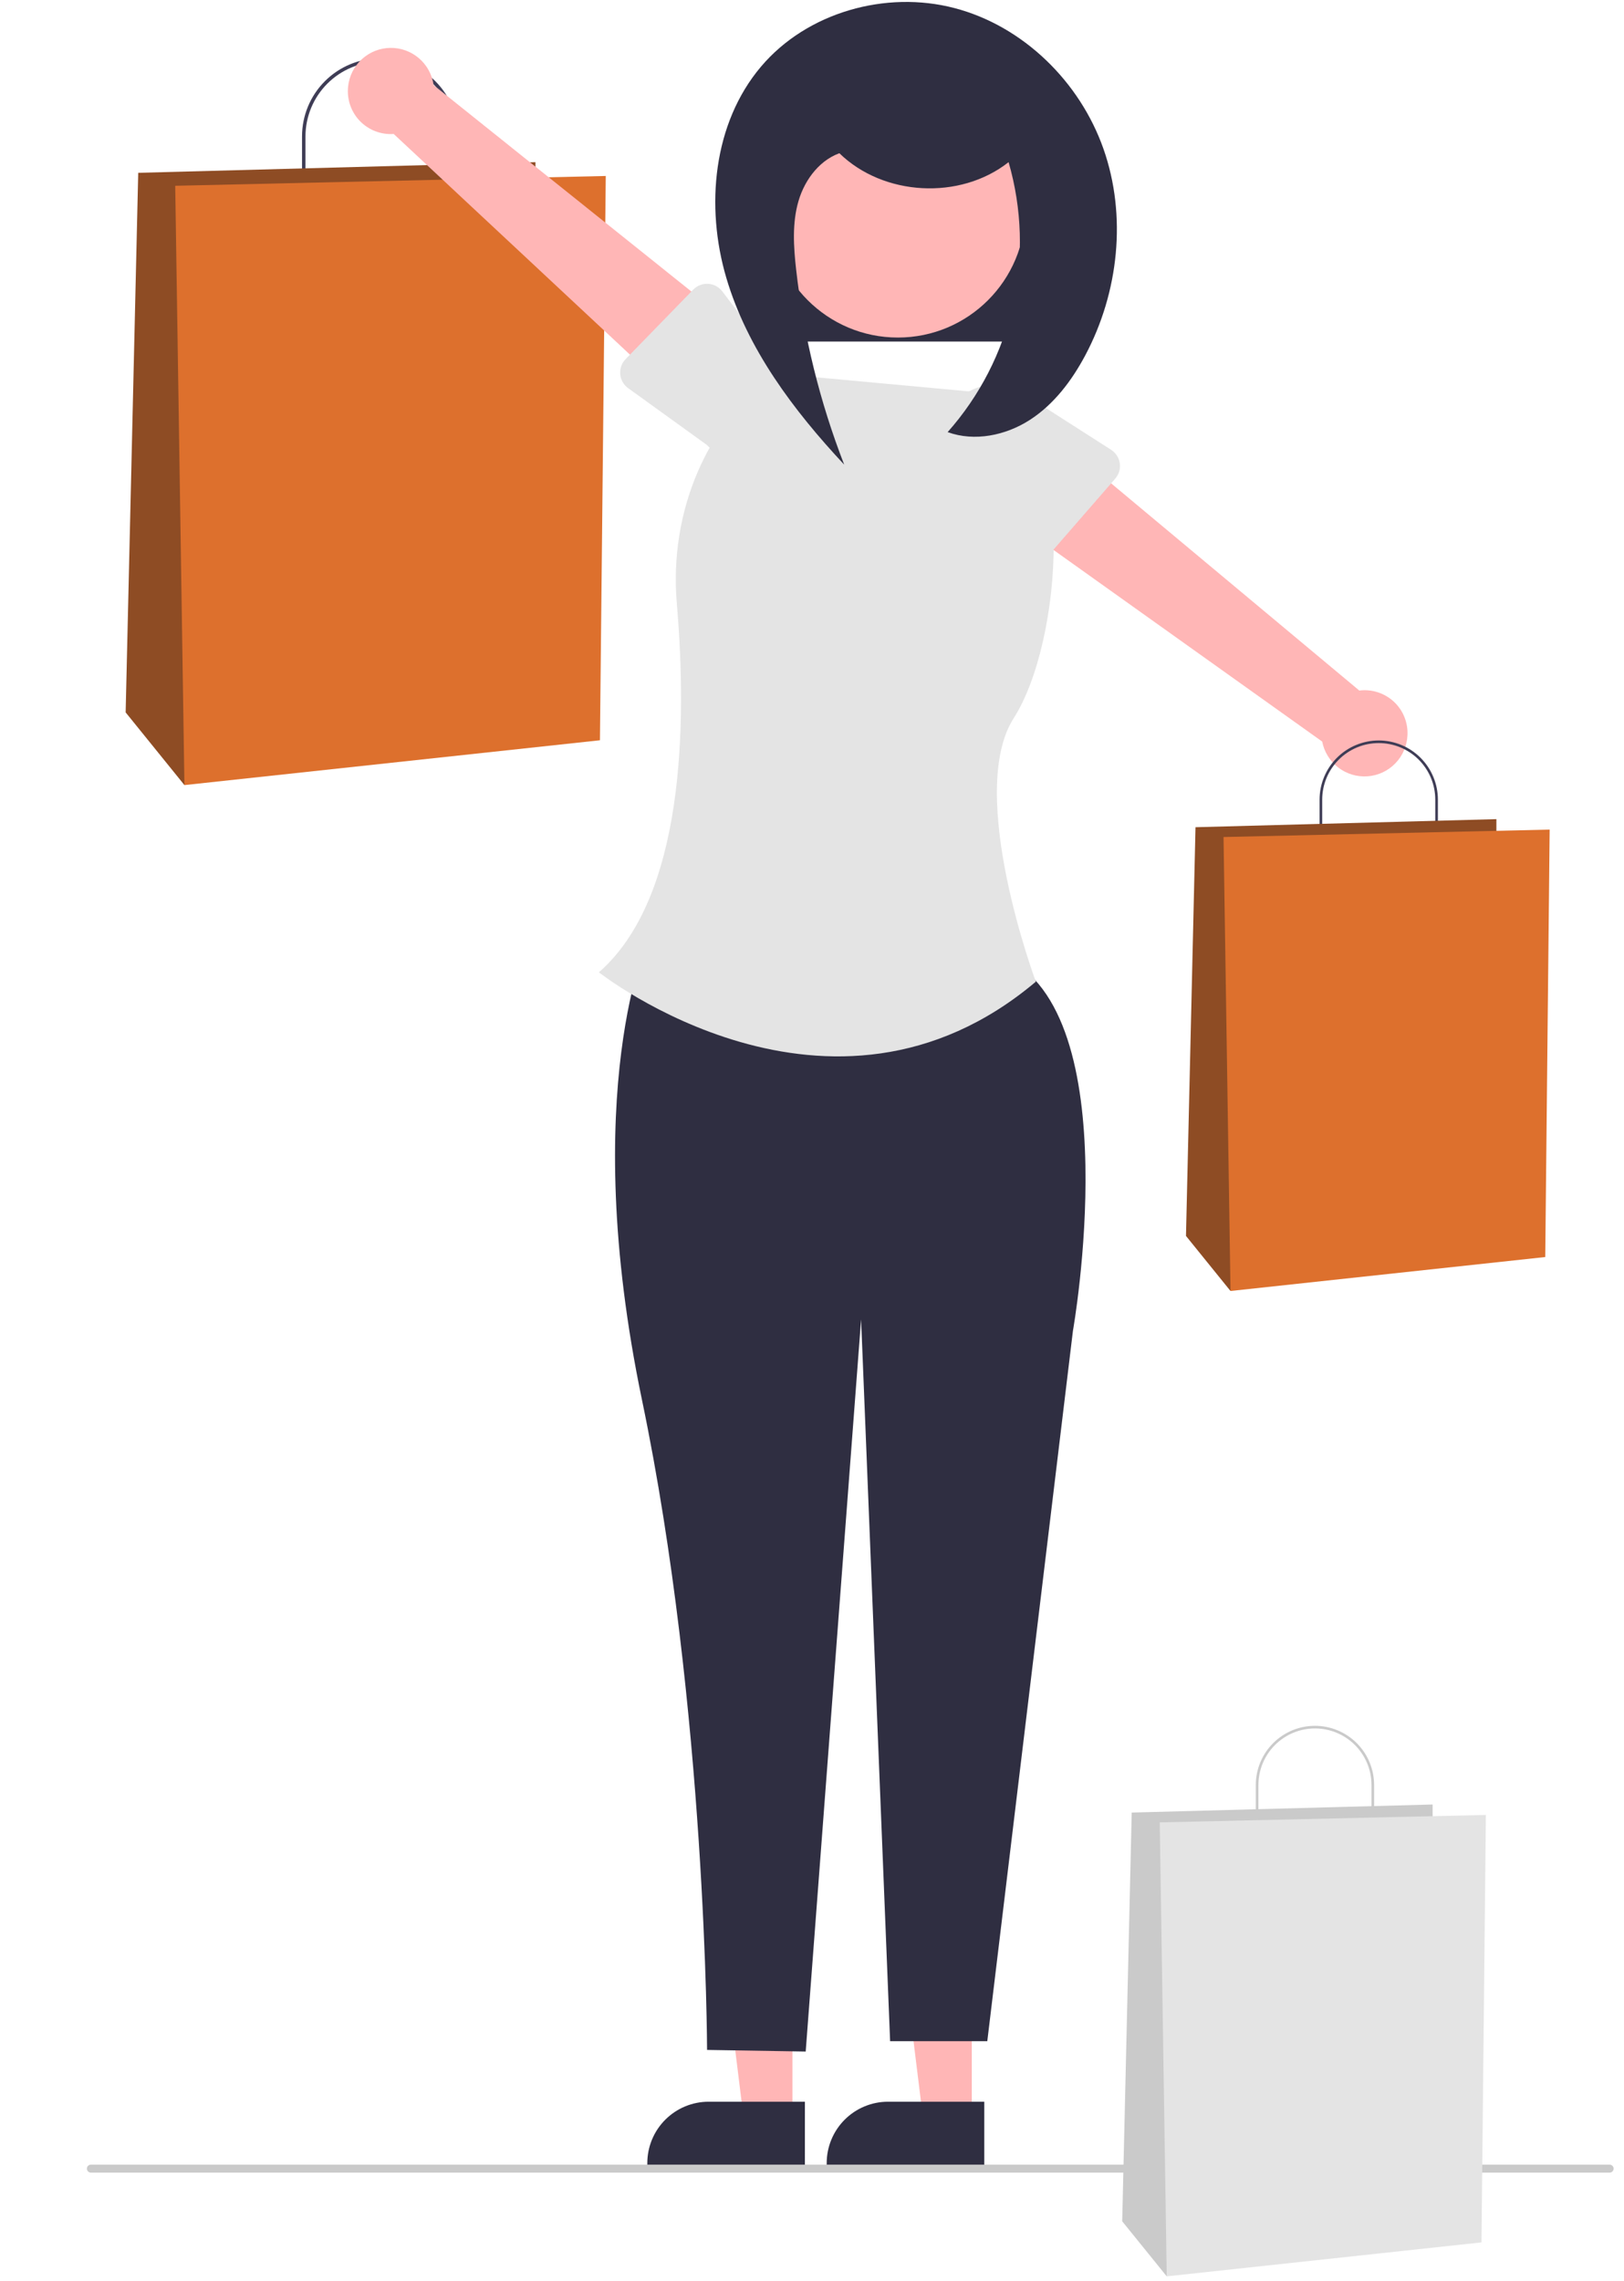 <svg width="141" height="198" viewBox="0 0 141 198" fill="none" xmlns="http://www.w3.org/2000/svg">
<g clip-path="url(#clip0_25_380)">
<path d="M92.145 14.065H65.842V29.65H92.145V14.065Z" fill="#2F2E41"/>
<path d="M39.783 16.578H26.222V11.846C26.222 10.047 26.936 8.321 28.208 7.048C29.479 5.776 31.204 5.061 33.002 5.061C34.801 5.061 36.526 5.776 37.797 7.048C39.069 8.321 39.783 10.047 39.783 11.846V16.578ZM26.522 16.278H39.483V11.846C39.483 10.126 38.8 8.477 37.585 7.261C36.37 6.045 34.721 5.361 33.002 5.361C31.284 5.361 29.635 6.045 28.42 7.261C27.205 8.477 26.522 10.126 26.522 11.846V16.278Z" fill="#3F3D56"/>
<path d="M46.489 15.928V14.078L12.001 15.003L10.909 61.846L16.013 68.156L46.489 15.928Z" fill="#8E4C24"/>
<path d="M52.594 15.277L15.213 16.128L16.013 68.156L52.088 64.265L52.594 15.277Z" fill="#DD702D"/>
<path d="M84.376 183.843H80.133L78.114 167.466H84.376L84.376 183.843Z" fill="#FFB6B6"/>
<path d="M85.458 187.959L71.776 187.958V187.785C71.776 186.372 72.338 185.016 73.336 184.017C74.335 183.018 75.689 182.456 77.102 182.456H77.102L85.458 182.457L85.458 187.959Z" fill="#2F2E41"/>
<path d="M68.802 183.843H64.558L62.54 167.466H68.802L68.802 183.843Z" fill="#FFB6B6"/>
<path d="M69.883 187.959L56.202 187.958V187.785C56.202 186.372 56.763 185.016 57.762 184.017C58.761 183.018 60.115 182.456 61.527 182.456H61.528L69.884 182.457L69.883 187.959Z" fill="#2F2E41"/>
<path d="M56.34 81.298C56.34 81.298 50.141 94.658 55.742 121.548C61.343 148.438 61.389 177.96 61.389 177.96L69.953 178.1L74.763 114.543L77.282 177.202H85.719L93.155 115.533C93.155 115.533 98.048 87.996 87.136 83.065L56.34 81.298Z" fill="#2F2E41"/>
<path d="M86.015 34.152L67.264 32.423C61.384 36.711 58.084 44.414 58.761 52.362C59.68 63.137 59.369 77.967 51.998 84.409C51.998 84.409 72.088 100.276 89.935 85.223C89.935 85.223 83.833 68.863 88.022 62.33C92.212 55.797 93.724 37.442 86.015 34.152Z" fill="#E4E4E4"/>
<path d="M30.222 7.526C30.165 8.067 30.227 8.613 30.403 9.128C30.58 9.642 30.867 10.112 31.244 10.503C31.622 10.894 32.08 11.198 32.588 11.393C33.095 11.588 33.639 11.669 34.182 11.63L58.939 34.75L63.376 27.986L37.645 7.387C37.52 6.48 37.068 5.65 36.372 5.055C35.677 4.46 34.787 4.14 33.872 4.157C32.957 4.174 32.081 4.527 31.408 5.148C30.735 5.768 30.313 6.615 30.222 7.526Z" fill="#FFB6B6"/>
<path d="M54.316 31.178L60.189 25.142C60.356 24.97 60.558 24.836 60.782 24.75C61.005 24.663 61.244 24.626 61.484 24.64C61.723 24.654 61.956 24.72 62.167 24.833C62.379 24.946 62.563 25.103 62.709 25.293L67.8 31.971C68.674 32.832 69.17 34.004 69.182 35.23C69.193 36.456 68.717 37.637 67.86 38.514C67.002 39.39 65.833 39.89 64.607 39.905C63.382 39.919 62.2 39.447 61.322 38.591L54.535 33.695C54.341 33.555 54.179 33.374 54.061 33.166C53.942 32.957 53.87 32.726 53.849 32.487C53.829 32.248 53.86 32.008 53.94 31.782C54.02 31.556 54.149 31.35 54.316 31.178V31.178Z" fill="#E4E4E4"/>
<path d="M122.2 63.827C122.227 63.284 122.135 62.742 121.93 62.238C121.725 61.734 121.413 61.281 121.014 60.911C120.615 60.542 120.14 60.264 119.623 60.098C119.105 59.931 118.558 59.881 118.019 59.949L92.016 38.242L87.961 45.241L114.796 64.378C114.971 65.277 115.469 66.08 116.196 66.636C116.924 67.192 117.83 67.461 118.742 67.393C119.655 67.326 120.511 66.925 121.148 66.268C121.785 65.611 122.159 64.742 122.2 63.827Z" fill="#FFB6B6"/>
<path d="M96.83 41.55L91.301 47.905C91.144 48.086 90.95 48.23 90.731 48.329C90.513 48.428 90.276 48.478 90.037 48.477C89.797 48.476 89.56 48.424 89.343 48.323C89.126 48.222 88.933 48.075 88.777 47.893L83.322 41.509C82.402 40.698 81.841 39.556 81.762 38.332C81.683 37.108 82.092 35.902 82.899 34.98C83.707 34.057 84.847 33.492 86.07 33.41C87.293 33.327 88.499 33.733 89.423 34.538L96.472 39.05C96.673 39.179 96.845 39.35 96.975 39.552C97.104 39.754 97.189 39.981 97.223 40.218C97.257 40.455 97.24 40.697 97.172 40.927C97.104 41.157 96.987 41.37 96.83 41.55Z" fill="#E4E4E4"/>
<path d="M124.842 73.006H114.569V69.422C114.569 68.059 115.11 66.751 116.073 65.787C117.037 64.824 118.343 64.282 119.705 64.282C121.068 64.282 122.374 64.824 123.337 65.787C124.3 66.751 124.842 68.059 124.842 69.422L124.842 73.006ZM114.797 72.778H124.614V69.422C124.614 68.119 124.097 66.87 123.176 65.948C122.256 65.027 121.007 64.51 119.705 64.51C118.403 64.51 117.155 65.027 116.234 65.948C115.314 66.87 114.797 68.119 114.797 69.422V72.778Z" fill="#3F3D56"/>
<path d="M129.921 72.513V71.112L103.797 71.813L102.97 107.295L106.836 112.075L129.921 72.513Z" fill="#8E4C24"/>
<path d="M134.545 72.02L106.23 72.665L106.836 112.074L134.162 109.127L134.545 72.02Z" fill="#DD702D"/>
<path d="M77.955 29.304C84.072 29.304 89.03 24.342 89.03 18.221C89.03 12.101 84.072 7.139 77.955 7.139C71.838 7.139 66.88 12.101 66.88 18.221C66.88 24.342 71.838 29.304 77.955 29.304Z" fill="#FFB6B6"/>
<path d="M72.856 13.282C76.687 17.039 83.354 17.399 87.568 14.077C88.737 18.112 88.865 22.379 87.94 26.478C87.014 30.576 85.066 34.373 82.276 37.514C84.62 38.362 87.318 37.804 89.413 36.454C91.508 35.103 93.059 33.041 94.23 30.84C97.128 25.39 97.853 18.737 95.803 12.915C93.753 7.093 88.841 2.265 82.873 0.702C76.905 -0.861 70.063 1.07 66.076 5.78C61.907 10.705 61.231 17.922 63.058 24.113C64.885 30.304 68.892 35.62 73.295 40.337C71.18 34.896 69.778 29.203 69.123 23.402C68.899 21.415 68.768 19.366 69.329 17.447C69.89 15.528 71.271 13.741 73.195 13.201" fill="#2F2E41"/>
<path d="M139.752 188.612H7.89C7.798 188.612 7.71 188.575 7.645 188.51C7.58 188.445 7.544 188.357 7.544 188.265C7.544 188.174 7.58 188.085 7.645 188.021C7.71 187.956 7.798 187.919 7.89 187.919H139.752C139.844 187.919 139.932 187.956 139.997 188.021C140.062 188.085 140.098 188.174 140.098 188.265C140.098 188.357 140.062 188.445 139.997 188.51C139.932 188.575 139.844 188.612 139.752 188.612Z" fill="#CACACA"/>
<path d="M119.304 158.548H109.032V154.963C109.032 153.6 109.573 152.293 110.536 151.329C111.499 150.365 112.806 149.824 114.168 149.824C115.53 149.824 116.836 150.365 117.8 151.329C118.763 152.293 119.304 153.6 119.304 154.963L119.304 158.548ZM109.259 158.32H119.077V154.963C119.077 153.661 118.559 152.411 117.639 151.49C116.718 150.569 115.47 150.051 114.168 150.051C112.866 150.051 111.617 150.569 110.697 151.49C109.776 152.411 109.259 153.661 109.259 154.963V158.32Z" fill="#CACACA"/>
<path d="M124.383 158.055V156.654L98.259 157.354L97.433 192.837L101.299 197.616L124.383 158.055Z" fill="#CACACA"/>
<path d="M129.008 157.562L100.692 158.206L101.299 197.616L128.625 194.669L129.008 157.562Z" fill="#E4E4E4"/>
</g>
<defs>
<clipPath id="clip0_25_380">
<rect width="139.658" height="197.447" fill="white" transform="translate(0.44 0.169)"/>
</clipPath>
</defs>
</svg>
